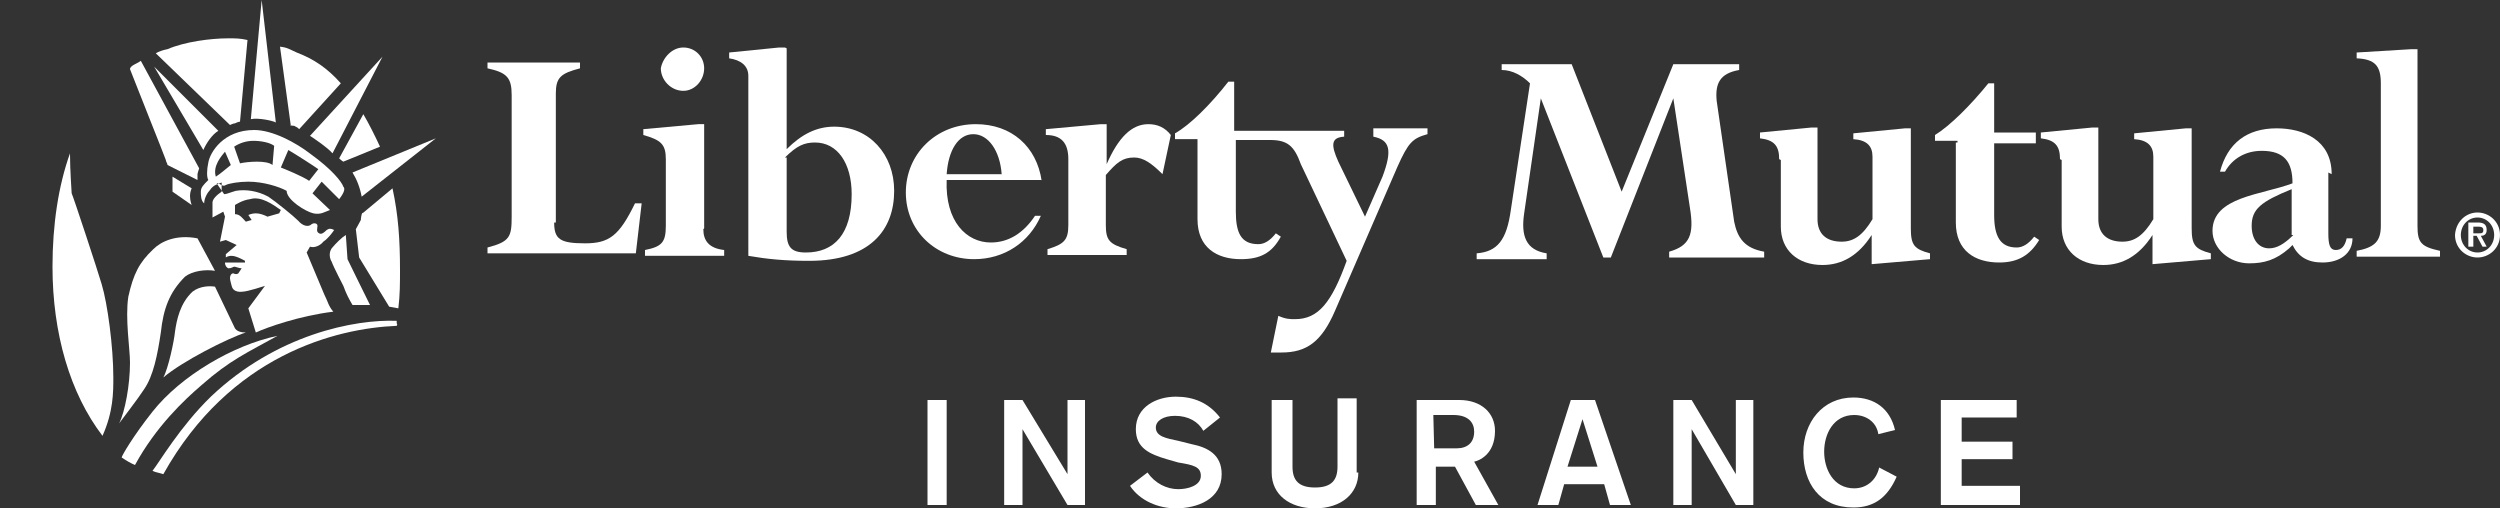 <?xml version="1.0" encoding="utf-8"?>
<!-- Generator: Adobe Illustrator 18.1.1, SVG Export Plug-In . SVG Version: 6.00 Build 0)  -->
<svg version="1.1" id="Layer_1" xmlns="http://www.w3.org/2000/svg" xmlns:xlink="http://www.w3.org/1999/xlink" x="0px" y="0px"
	 viewBox="0 468.6 300 61" enable-background="new 0 468.6 300 61" xml:space="preserve">
<rect x="0" y="468.6" width="300" height="61" fill="#333333" stroke="none"/>
<g id="Layer_1_1_">
	<g>
		<path fill="#FFFFFF" d="M66.5,495.3c0,2,0.7,2.5,3.7,2.5c2.9,0,4.1-0.9,6-4.8H77l-0.7,6H58.5v-0.7c2.7-0.7,2.9-1.3,2.9-3.7V480
			c0-2.1-0.6-2.7-2.9-3.2v-0.7h11.1v0.7c-2.3,0.6-2.9,1.1-2.9,3v15.5H66.5z"/>
		<path fill="#FFFFFF" d="M84.4,496.1c0,1.4,0.7,2.3,2.5,2.5v0.7h-9.5v-0.7c2-0.4,2.5-0.9,2.5-2.9v-8c0-1.8-0.6-2.3-2.7-2.9v-0.7
			l6.6-0.6h0.7v12.5L84.4,496.1L84.4,496.1z M82,474.3c1.4,0,2.5,1.1,2.5,2.5c0,1.4-1.1,2.7-2.5,2.7c-1.5,0-2.7-1.3-2.7-2.7
			C79.5,475.6,80.6,474.3,82,474.3"/>
		<path fill="#FFFFFF" d="M94.2,487.5c1.4-1.4,2.3-1.8,3.6-1.8c2.7,0,4.4,2.5,4.4,6.2c0,4.8-2.1,7-5.5,7c-1.8,0-2.3-0.7-2.3-2.5
			v-8.9L94.2,487.5L94.2,487.5z M94.2,474.3h-0.7l-6,0.6v0.7c1.4,0.2,2.3,0.9,2.3,2.1v21.6c2.3,0.4,4.4,0.6,7.3,0.6
			c7.3,0,10.2-3.7,10.2-8.4c0-4.4-3-7.7-7.2-7.7c-2.1,0-3.9,0.9-5.7,2.7v-12.1L94.2,474.3L94.2,474.3z"/>
		<path fill="#FFFFFF" d="M113.6,489.5c0.2-2.9,1.4-4.8,3.2-4.8c1.8,0,3.2,2,3.4,4.8H113.6z M125,490.3c-0.6-4.1-3.6-6.8-7.9-6.8
			c-4.8,0-8.4,3.6-8.4,8.2c0,4.6,3.6,8,8.2,8c3.6,0,6.6-2,8-5.2h-0.7c-1.4,2.1-3.2,3.2-5.3,3.2c-2.9,0-5.5-2.5-5.3-7.5H125z"/>
		<path fill="#FFFFFF" d="M139.5,489.5c-1.3-1.3-2.3-2-3.4-2c-1.4,0-2.1,0.6-3.4,2.1v6c0,1.8,0.4,2.3,2.5,2.9v0.7h-9.5v-0.7
			c2-0.6,2.5-1.1,2.5-2.9v-7.9c0-2-0.9-2.9-2.7-2.9v-0.7l6.6-0.6h0.7v4.8l0,0c1.4-3.2,3-4.8,5-4.8c1.1,0,2,0.4,2.7,1.3L139.5,489.5z
			"/>
		<path fill="#FFFFFF" d="M164.8,484.3v0.7c2,0.4,2.3,1.6,1.1,4.8l-2.1,4.8l-3.2-6.6c-0.9-2-0.9-2.9,0.7-3v-0.7h-8.7h-0.4h-4.1v-5.9
			h-0.7c-2.1,2.7-4.6,5.2-6.4,6.2v0.7h2.7v9.6c0,3.4,2.3,4.8,5.2,4.8c2.3,0,3.7-0.7,4.8-2.7l-0.6-0.4c-0.7,0.9-1.4,1.3-2.1,1.3
			c-2.1,0-2.7-1.4-2.7-3.9v-8.6h4.1c2.1,0,2.9,0.7,3.7,2.9l5.5,11.6c-1.8,5-3.4,7-6.2,7c-0.6,0-1.1,0-2-0.4l-0.9,4.4
			c0.6,0,0.9,0,1.3,0c3,0,4.8-1.3,6.4-5l7.5-17.3c1.3-2.9,1.8-3.4,3.6-3.9v-0.7h-6.5V484.3z"/>
		<path fill="#FFFFFF" d="M208.1,495.2c0.4,2,1.3,3.2,3.6,3.6v0.7h-11.4v-0.7c2.5-0.7,3-2.1,2.5-5.2l-2-13.2l0,0l-7.5,19.1h-0.9
			l-7.5-19.1l0,0l-2,13.8c-0.4,2.7,0.2,4.4,2.7,4.8v0.7h-8.4v-0.7c2.5-0.2,3.6-1.6,4.1-5.2l2.3-15.2c-0.9-0.9-2.1-1.6-3.4-1.6v-0.7
			h8.4l6,15.3l6.2-15.3h7.9v0.7c-2.3,0.4-2.9,1.6-2.7,3.7L208.1,495.2z"/>
		<path fill="#FFFFFF" d="M213.5,487.7c0-1.6-0.6-2.3-2.3-2.5v-0.7l6.2-0.6h0.7v11c0,1.8,1.1,2.7,2.9,2.7c1.4,0,2.5-0.7,3.7-2.7
			v-7.5c0-1.3-0.7-2-2.3-2.1v-0.7l6.2-0.6h0.7V496c0,2,0.4,2.5,2.3,3v0.7l-7,0.6v-3.5l0,0c-1.6,2.5-3.6,3.6-5.9,3.6
			c-3,0-5-1.8-5-4.6v-8L213.5,487.7L213.5,487.7z"/>
		<path fill="#FFFFFF" d="M234.9,485.5h-2.7v-0.7c1.8-1.1,4.3-3.6,6.4-6.2h0.7v5.9h5v1.3h-5v8.6c0,2.5,0.7,3.9,2.7,3.9
			c0.7,0,1.4-0.4,2.1-1.3l0.6,0.4c-1.1,1.8-2.5,2.7-4.8,2.7c-2.9,0-5.2-1.4-5.2-4.8v-9.6H234.9z"/>
		<path fill="#FFFFFF" d="M247.2,487.7c0-1.6-0.6-2.3-2.3-2.5v-0.7l6.2-0.6h0.7v11c0,1.8,1.1,2.7,2.9,2.7c1.4,0,2.5-0.7,3.7-2.7
			v-7.5c0-1.3-0.7-2-2.3-2.1v-0.7l6.2-0.6h0.7V496c0,2,0.4,2.5,2.3,3v0.7l-7,0.6v-3.5l0,0c-1.6,2.5-3.6,3.6-5.9,3.6
			c-3,0-5-1.8-5-4.6v-8L247.2,487.7L247.2,487.7z"/>
		<path fill="#FFFFFF" d="M275.2,496.8c-1.1,1.1-2,1.6-2.9,1.6c-1.3,0-2.1-1.1-2.1-2.7c0-2,1.1-2.9,4.8-4.4v5.5L275.2,496.8
			L275.2,496.8z M279.8,489.5c0-4.1-3.4-5.5-6.6-5.5c-3.6,0-5.9,1.8-6.8,5.2h0.6c0.9-1.6,2.5-2.5,4.4-2.5c2.7,0,3.7,1.3,3.7,3.9
			c-3.7,1.4-9.6,1.6-9.6,5.7c0,2.1,2,3.9,4.4,3.9c1.8,0,3.2-0.4,4.8-1.8l0.4-0.4c0.7,1.4,1.8,2.1,3.6,2.1c2.1,0,3.6-1.1,3.6-2.9
			h-0.7c-0.2,0.9-0.6,1.4-1.3,1.4s-0.9-0.6-0.9-2v-7.3L279.8,489.5L279.8,489.5z"/>
		<path fill="#FFFFFF" d="M285.7,478.6c0-2.1-0.7-2.9-2.9-3v-0.7l6.6-0.4h0.7v21.2c0,2,0.4,2.5,2.7,3v0.7h-10v-0.7
			c2.1-0.4,2.9-1.1,2.9-3V478.6L285.7,478.6z"/>
		<path fill="#FFFFFF" d="M297.3,494.1c1.4,0,2.7,1.1,2.7,2.7c0,1.6-1.3,2.7-2.7,2.7s-2.7-1.1-2.7-2.7
			C294.7,495.2,295.9,494.1,297.3,494.1 M297.3,498.9c1.1,0,2-0.9,2-2.1c0-1.2-0.9-2.1-2-2.1c-1.1,0-2,0.9-2,2.1
			S296.2,498.9,297.3,498.9 M296.2,495.3h1.1c0.7,0,1.1,0.2,1.1,0.9c0,0.6-0.4,0.7-0.7,0.7l0.7,1.3h-0.5l-0.7-1.3h-0.4v1.3h-0.6
			V495.3L296.2,495.3z M296.8,496.6h0.6c0.4,0,0.6,0,0.6-0.4c0-0.4-0.4-0.4-0.6-0.4h-0.6V496.6z"/>
		<rect x="111.3" y="516.6" fill="#FFFFFF" width="2.3" height="12.6"/>
		<polygon fill="#FFFFFF" points="120.5,516.6 122.7,516.6 128.1,525.5 128.1,525.5 128.1,516.6 130.2,516.6 130.2,529.2 
			128.1,529.2 122.7,520.1 122.7,520.1 122.7,529.2 120.5,529.2 		"/>
		<path fill="#FFFFFF" d="M137.7,525.3c0.9,1.3,2.3,2,3.7,2c1.1,0,2.7-0.4,2.7-1.6c0-1.1-0.9-1.3-2.7-1.6l-1.4-0.4
			c-2-0.6-3.7-1.3-3.7-3.6c0-2.7,2.5-3.9,4.8-3.9c2.1,0,3.9,0.7,5.3,2.5l-2,1.6c-0.6-1.1-1.8-1.8-3.4-1.8c-1.4,0-2.3,0.6-2.3,1.4
			c0,1.1,1.3,1.3,2.7,1.6l1.6,0.4c2,0.4,3.6,1.3,3.6,3.6c0,3-2.9,4.1-5.5,4.1c-2.1,0-4.3-0.9-5.5-2.7L137.7,525.3z"/>
		<path fill="#FFFFFF" d="M163,525.3c0,2.5-2,4.3-5.2,4.3c-3,0-5.2-1.6-5.2-4.3v-8.7h2.5v8c0,1.6,0.7,2.5,2.7,2.5s2.7-0.9,2.7-2.5
			v-8.2h2.3v8.9H163L163,525.3z"/>
		<path fill="#FFFFFF" d="M169.8,516.6h5.3c2.7,0,4.3,1.6,4.3,3.7c0,2.9-2,3.6-2.5,3.7l2.9,5.2h-2.7l-2.5-4.6h-2.3v4.6h-2.3v-12.6
			H169.8L169.8,516.6z M172.1,522.4h2.7c1.3,0,2.1-0.7,2.1-2c0-1.1-0.7-2-2.5-2H172L172.1,522.4L172.1,522.4z"/>
		<path fill="#FFFFFF" d="M188.5,516.6h2.9l4.3,12.6h-2.5l-0.7-2.5h-4.8l-0.7,2.5h-2.5L188.5,516.6z M189.9,518.9L189.9,518.9
			l-1.8,5.7h3.6L189.9,518.9z"/>
		<polygon fill="#FFFFFF" points="200.8,516.6 203,516.6 208.3,525.5 208.3,525.5 208.3,516.6 210.4,516.6 210.4,529.2 208.3,529.2 
			203,520.1 203,520.1 203,529.2 200.8,529.2 		"/>
		<path fill="#FFFFFF" d="M225.4,520.7c-0.2-1.4-1.4-2.3-2.9-2.3c-2.5,0-3.6,2.3-3.6,4.4s1.1,4.4,3.6,4.4c1.6,0,2.7-1.1,3-2.5
			l2.1,1.1c-1.1,2.5-2.7,3.7-5.2,3.7c-4.1,0-6-3-6-6.6c0-3.6,2.3-6.6,6-6.6c2.5,0,4.4,1.3,5,3.9L225.4,520.7z"/>
		<polygon fill="#FFFFFF" points="232.9,516.6 242,516.6 242,518.7 235.4,518.7 235.4,521.6 241.5,521.6 241.5,523.7 235.4,523.7 
			235.4,526.9 242.4,526.9 242.4,529.2 232.9,529.2 		"/>
		<path fill="#FFFFFF" d="M35.3,483.7c0.4,0.2,0.4,0.2,0.6,0.4l5-5.5c-1.6-1.8-3.2-2.9-5.3-3.7c-0.9-0.4-1.1-0.6-2-0.7l1.3,9.5
			C34.6,483.6,35.1,483.7,35.3,483.7"/>
		<path fill="#FFFFFF" d="M18.7,475l8.9,8.6c0,0,0.4-0.2,0.6-0.2c0.4-0.2,0.6-0.2,0.6-0.2l0.9-9.8c-0.9-0.2-1.4-0.2-2.3-0.2
			c-2.1,0-5.2,0.4-7.3,1.3C19.1,474.7,18.7,475,18.7,475"/>
		<path fill="#FFFFFF" d="M13.6,513.9c0-3.7-0.7-8.9-1.4-11.2c-0.4-1.4-3.4-10.5-3.6-10.9c0-0.2-0.2-2.7-0.2-4.8
			c-1.4,3.9-2.1,8.6-2.1,13.6l0,0c0,8,2.1,15.2,6,20.3C13.6,518,13.6,515.7,13.6,513.9C13.6,514.1,13.6,514.1,13.6,513.9"/>
		<path fill="#FFFFFF" d="M24.2,514.8c3.4-3,5.5-3.9,9.1-5.9c-5.3,1.1-11.6,4.8-15,9.1c-2.3,2.9-3.7,5.3-3.7,5.5
			c0.6,0.4,1.1,0.7,1.6,0.9C18.7,519.8,22.1,516.6,24.2,514.8"/>
		<path fill="#FFFFFF" d="M16.2,476.3c-0.4,0.2-0.6,0.4-0.6,0.6c1.6,4.1,3.7,9.3,4.3,10.9c0,0.2,0.2,0.4,0.2,0.6l3.6,1.8l0,0
			c0,0,0-0.6,0-0.7s0.2-0.7,0.2-0.7l-7-12.9C16.6,476.1,16.6,476.1,16.2,476.3"/>
		<path fill="#FFFFFF" d="M25.3,516.2c-3.7,3.6-6.2,7.9-7,8.9c0.4,0.2,0.7,0.2,1.3,0.4c8-14.3,20.7-17.5,28-17.8
			c0.2-0.4,0,0.2,0-0.6C42.6,506.9,33.2,508.7,25.3,516.2"/>
		<path fill="#FFFFFF" d="M41.2,488L41.2,488l4.4-1.8c-0.6-1.3-1.3-2.7-2-3.9l-2.9,5.3C41,487.9,41.2,488,41.2,488"/>
		<path fill="#FFFFFF" d="M43.3,495c-0.2,0.4-0.6,1.1-0.6,1.1l0.4,3.4l3.6,5.9l1.1,0.2c0.2-1.6,0.2-3,0.2-4.6c0-3.6-0.2-6.6-0.9-9.8
			l-3.6,3C43.5,493.9,43.3,494.6,43.3,495"/>
		<path fill="#FFFFFF" d="M52.3,485.2l-8.9,7c-0.2-1.1-0.6-2.1-1.1-2.9L52.3,485.2L52.3,485.2L52.3,485.2"/>
		<path fill="#FFFFFF" d="M18.5,476.6L18.5,476.6C18.5,476.4,18.5,476.6,18.5,476.6l7.7,7.7c-0.7,0.4-1.4,1.4-1.8,2.3L18.5,476.6z"
			/>
		<path fill="#FFFFFF" d="M23,491.2c0,0-0.2,0.4-0.2,0.9c0,0.6,0.2,1.1,0.2,1.1l-2.3-1.6c0-0.6,0-0.7,0-1.1c0,0,0-0.6,0-0.7
			L23,491.2z"/>
		<path fill="#FFFFFF" d="M19.3,508.5c-0.4,2.7-0.9,5.2-2,6.8c-0.7,1.1-2.5,3.4-3,4.1c0.7-1.4,1.3-4.6,1.3-7.3
			c0-1.6-0.6-5.3-0.2-7.9c0.6-2.7,1.3-4.1,3-5.7c0.9-0.9,2.7-1.8,5.3-1.3l2.1,3.9c-1.1-0.2-2.7,0-3.6,0.7
			C20.3,503.7,19.6,505.7,19.3,508.5"/>
		<path fill="#FFFFFF" d="M19.6,513.9c0.6-1.1,1.3-4.4,1.4-5.5c0.2-1.4,0.6-3.4,2.1-4.8c0.9-0.7,2.1-0.7,2.7-0.6l2.3,4.8
			c0.2,0.6,0.9,0.7,1.4,0.7C27.3,509.2,21.8,512,19.6,513.9"/>
		<path fill="#FFFFFF" d="M39.8,498.4c-0.4,0.6-0.2,1.3,0,1.6c0.2,0.6,1.4,2.9,1.4,2.9c0.4,1.1,0.7,1.6,1.1,2.3c0.7,0,1.4,0,2.1,0
			c-0.9-1.8-2.7-5.5-2.7-5.5l-0.2-2.9C41,497.1,40.3,497.8,39.8,498.4"/>
		<path fill="#FFFFFF" d="M31.4,468.6l-1.3,14.3c0.9-0.2,2.7,0.2,3,0.4L31.4,468.6L31.4,468.6L31.4,468.6"/>
		<path fill="#FFFFFF" d="M45.9,475.4l-8.7,9.5c0.6,0.4,2.1,1.4,2.7,2.1L45.9,475.4C45.9,475.4,46,475.4,45.9,475.4L45.9,475.4"/>
		<path fill="#FFFFFF" d="M41.2,491c-0.2-0.6-1.4-2.1-3.9-3.9c-1.8-1.4-4.6-2.9-6.8-2.9c-3.7,0-5.3,2.7-5.5,3.9
			c-0.2,0.9-0.2,1.8,0,2.1c-0.6,0.6-0.9,0.9-0.9,1.4c0,0.4,0,1.1,0.4,1.4c0-0.6,0.4-1.3,0.7-1.6c0.4-0.6,0.9-0.7,1.4-0.9v1.1
			c-0.6,0.4-1.1,0.9-1.1,1.3v1.8l1.3-0.7l0.2,0.6l-0.6,3l0.7-0.2l1.3,0.6l-1.3,1.1v0.4c0,0,0.2-0.2,0.7-0.2c0.6,0,1.6,0.6,1.6,0.6
			v0.2h-0.6h-1.8c0,0.4,0.2,0.6,0.4,0.7c0.4,0,0.6-0.2,0.7-0.2c0.2,0,0.6,0.2,0.9,0.2l-0.4,0.6c0,0-0.2,0.2-0.6,0
			c-0.2,0-0.4,0.2-0.4,0.6c0,0.2,0.2,0.9,0.2,0.9c0.2,0.9,1.3,0.7,1.3,0.7c0.6,0,2.7-0.7,2.7-0.7l-2,2.7l0.9,2.9
			c1.3-0.6,5.2-2,9.3-2.5c-0.6-0.7-0.6-1.1-1.1-2.1l-2.1-5l0.4-0.7c0.6,0.2,1.3-0.2,1.6-0.6c0.6-0.4,1.1-1.1,1.3-1.4
			c-0.4-0.2-0.6-0.2-0.9,0c-0.2,0.2-0.6,0.6-0.9,0.4c-0.4-0.2-0.2-0.6-0.2-0.9s-0.4-0.4-0.7-0.2c-0.4,0.4-1.1,0.2-1.6-0.4
			c-0.6-0.6-2.7-2.3-3.6-2.9c-1.3-0.7-2.7-0.9-3.9-0.7c-0.7,0.2-1.1,0.4-1.4,0.4l-0.9-1.3h0.2c0.4,0.2,0.6,0.4,0.9,0.2
			c0.4-0.2,1.6-0.4,2.7-0.4c1.8,0,3.7,0.6,4.6,1.1c0,1.1,2.3,2.5,3.2,2.7c0.9,0.2,1.4-0.2,2-0.4l-2.1-2l1.1-1.4c0,0,1.8,1.8,2.1,2.1
			C41.4,491.6,41.4,491.2,41.2,491 M28.2,493.2c0,0,0.9-0.6,1.8-0.7c1.3-0.4,2.7,0.6,3.7,1.3l-0.2,0.4l-1.4,0.4
			c-0.4-0.2-0.9-0.4-1.4-0.4s-0.9,0.2-0.9,0.2l0.4,0.6l-0.7,0.2c-0.4-0.4-0.7-0.9-1.3-0.9C28.2,494.1,28.2,493.2,28.2,493.2z
			 M25.9,489.8c-0.4-1.3,0.7-2.5,1.1-3l0.7,1.6C27.3,488.7,26.4,489.5,25.9,489.8 M32.7,488.4c-0.7-0.6-3-0.4-3.9-0.2l-0.7-2
			c0.6-0.4,1.4-0.7,2.3-0.7c0.9,0,2,0.2,2.5,0.6L32.7,488.4z M37.1,490.3c-0.9-0.6-2.9-1.4-3.4-1.6l0.9-2.1c0.7,0.4,3.2,2,3.6,2.3
			L37.1,490.3z"/>
	</g>
</g>
<g id="Layer_2" display="none">
	<path display="inline" d="M11.6,471.6c0-0.2-0.2-0.6-0.4-0.7c-0.4-0.2-0.7-0.4-1.1-0.6c-0.2,0-0.6-0.6-0.9-0.6
		c-0.9,0-2-0.2-2.3-0.6c-0.4,0.9-0.2,1.3,0.2,1.6c0.4,0.4,1.1,0.6,1.8,0.6l0.2,4.3c0.2,0.4,0.9,0.6,1.4,0.6v0.2L9.8,477
		c0,0.6,0.7,14.3,0.9,14.6c0.2,0.2,3.6,10.5,3.6,11c0.2-1.3,1.3-3.7,2.5-5c1.3-1.3,2.7-1.8,3.6-1.6c-0.2-0.2-1.3-2.7-1.3-2.9
		c0-0.2-0.4-3.2-0.6-3.4C18.4,489.6,11.6,471.8,11.6,471.6"/>
	<path display="inline" d="M7.2,468.2c2,0,2.9,0.9,3.4,1.3c0-0.7,0-1.3-0.7-1.8c-0.6-0.4-1.4-0.7-2.7-0.7c-0.9,0-1.8,0.2-2.3,0.7
		c-0.7,0.6-0.7,0.9-0.7,1.6C4.3,468.8,5.5,468.2,7.2,468.2"/>
	<path display="inline" d="M3.2,458.1c0,0.7,0.2,1.4,0.6,2c0.2,0.2,0.7,0.7,1.1,0.7c0.6,0,0.9-0.9,2.1-0.9c0.7,0,1.3,1.1,1.8,1.1
		c0.6,0,0.7-0.6,1.3-0.6c0.2,0,0.4,0.2,0.7,0.6c0.2-0.4,0.4-0.7,1.1-1.1c0.7-0.7,3.4-1.3,4.4-2.1c0.6-0.6,0.7-1.4,0.6-2
		c-0.6,0.4-1.6,1.1-2.9,1.1c-0.6,0-1.8-0.2-2.3-0.4c0.2-0.6,0.4-0.9,0.2-1.4c-0.6,0.4-2.1,0.4-2.7,0.4c-0.6,0-1.8-0.2-2.9-0.2
		C4.3,455.4,3.2,456.8,3.2,458.1"/>
	<path display="inline" d="M4.4,473.2c-0.4,0-0.9,0.6-1.3,1.1c0,0.4,0.4,1.1,0.7,1.3c0-0.4,0.6-1.1,0.7-1.1c0.4-0.2,0.6-0.4,0.7-0.6
		c0.2-0.2,0.4-0.2,0.4-0.6c0-0.2,0-0.4-0.2-0.7c0.2,0,0.7,0,0.7-0.2c0.2-0.2,0.2-0.6,0.2-0.7s0.2-0.2-0.2-0.2c-0.2,0-1.1,0-1.4,0
		c0,0,0.6-0.4,0.7-0.4c0.2,0,0.2-0.2,0.2-0.4c0-0.2,0-0.6,0-0.9c-0.7,0-2.3,0.7-2.7,1.1l0.4,0.7H2.9c0,0.4,0,1.1,0.2,1.3
		C3.4,473.2,4.1,473,4.4,473.2"/>
	<path display="inline" d="M9.5,479.8c0-0.4-0.2-0.6-0.6-0.7c0.2-0.7,0.2-1.4,0.2-2c0-0.6-0.2-1.1-0.6-1.6c-0.4-0.6-1.1-1.3-1.4-1.6
		c0,0.4-0.2,0.6-0.4,0.6c-0.4,0-1.3,0.9-1.3,0.9l-0.2,3.6l0,0l0,0c-0.4,0.2-0.9,0.6-0.7,1.3c0,0.6,0.6,1.1,1.4,1.3
		c0.2,0,0.2,0,0.4,0v-0.2c0,0-0.2,0-0.4,0c-0.9-0.2-1.1-0.9-0.6-1.1c0.5-0.2,1.1-0.4,1.6-0.4c0.7,0,1.6,0.4,2,0.7
		C9.3,480.2,9.5,480,9.5,479.8"/>
	<path display="inline" d="M14.1,466.8c0-0.6-0.7-1.8-0.7-2.1c0-0.4,0-0.7,0.2-1.1c-0.4,0-1.3,0.6-1.8,0.2c-0.6-0.6-0.2-1.4-0.7-1.6
		c-0.7-0.2-1.6,0.6-2.1,0.4c-0.5-0.2-1.1-0.9-1.8-0.9s-0.9,0.7-1.8,0.9c-0.6,0.2-1.4-0.2-2-0.2c-0.4,0-0.7,0.4-0.9,0.7
		c0,0.4-0.2,0.6-0.7,0.7c-0.4,0.2-1.1-0.2-1.3-0.2c0.2,0.2,0.4,0.6,0.4,0.9c-0.3,1.1-1,1.6-1,3.4c0,2,2,2.9,2,2.9l0.2-0.2
		c-0.6-0.4-1.3-1.3-1.4-2.5c0-0.2,0-0.2,0-0.4c0.2-0.6,0.6-1.1,1.1-1.6l0,0c1.1-1.1,3-1.6,5.5-1.6c4.4,0,6.6,2.1,6.6,3.9
		C14.1,467.9,14.1,467.4,14.1,466.8"/>
</g>
</svg>
